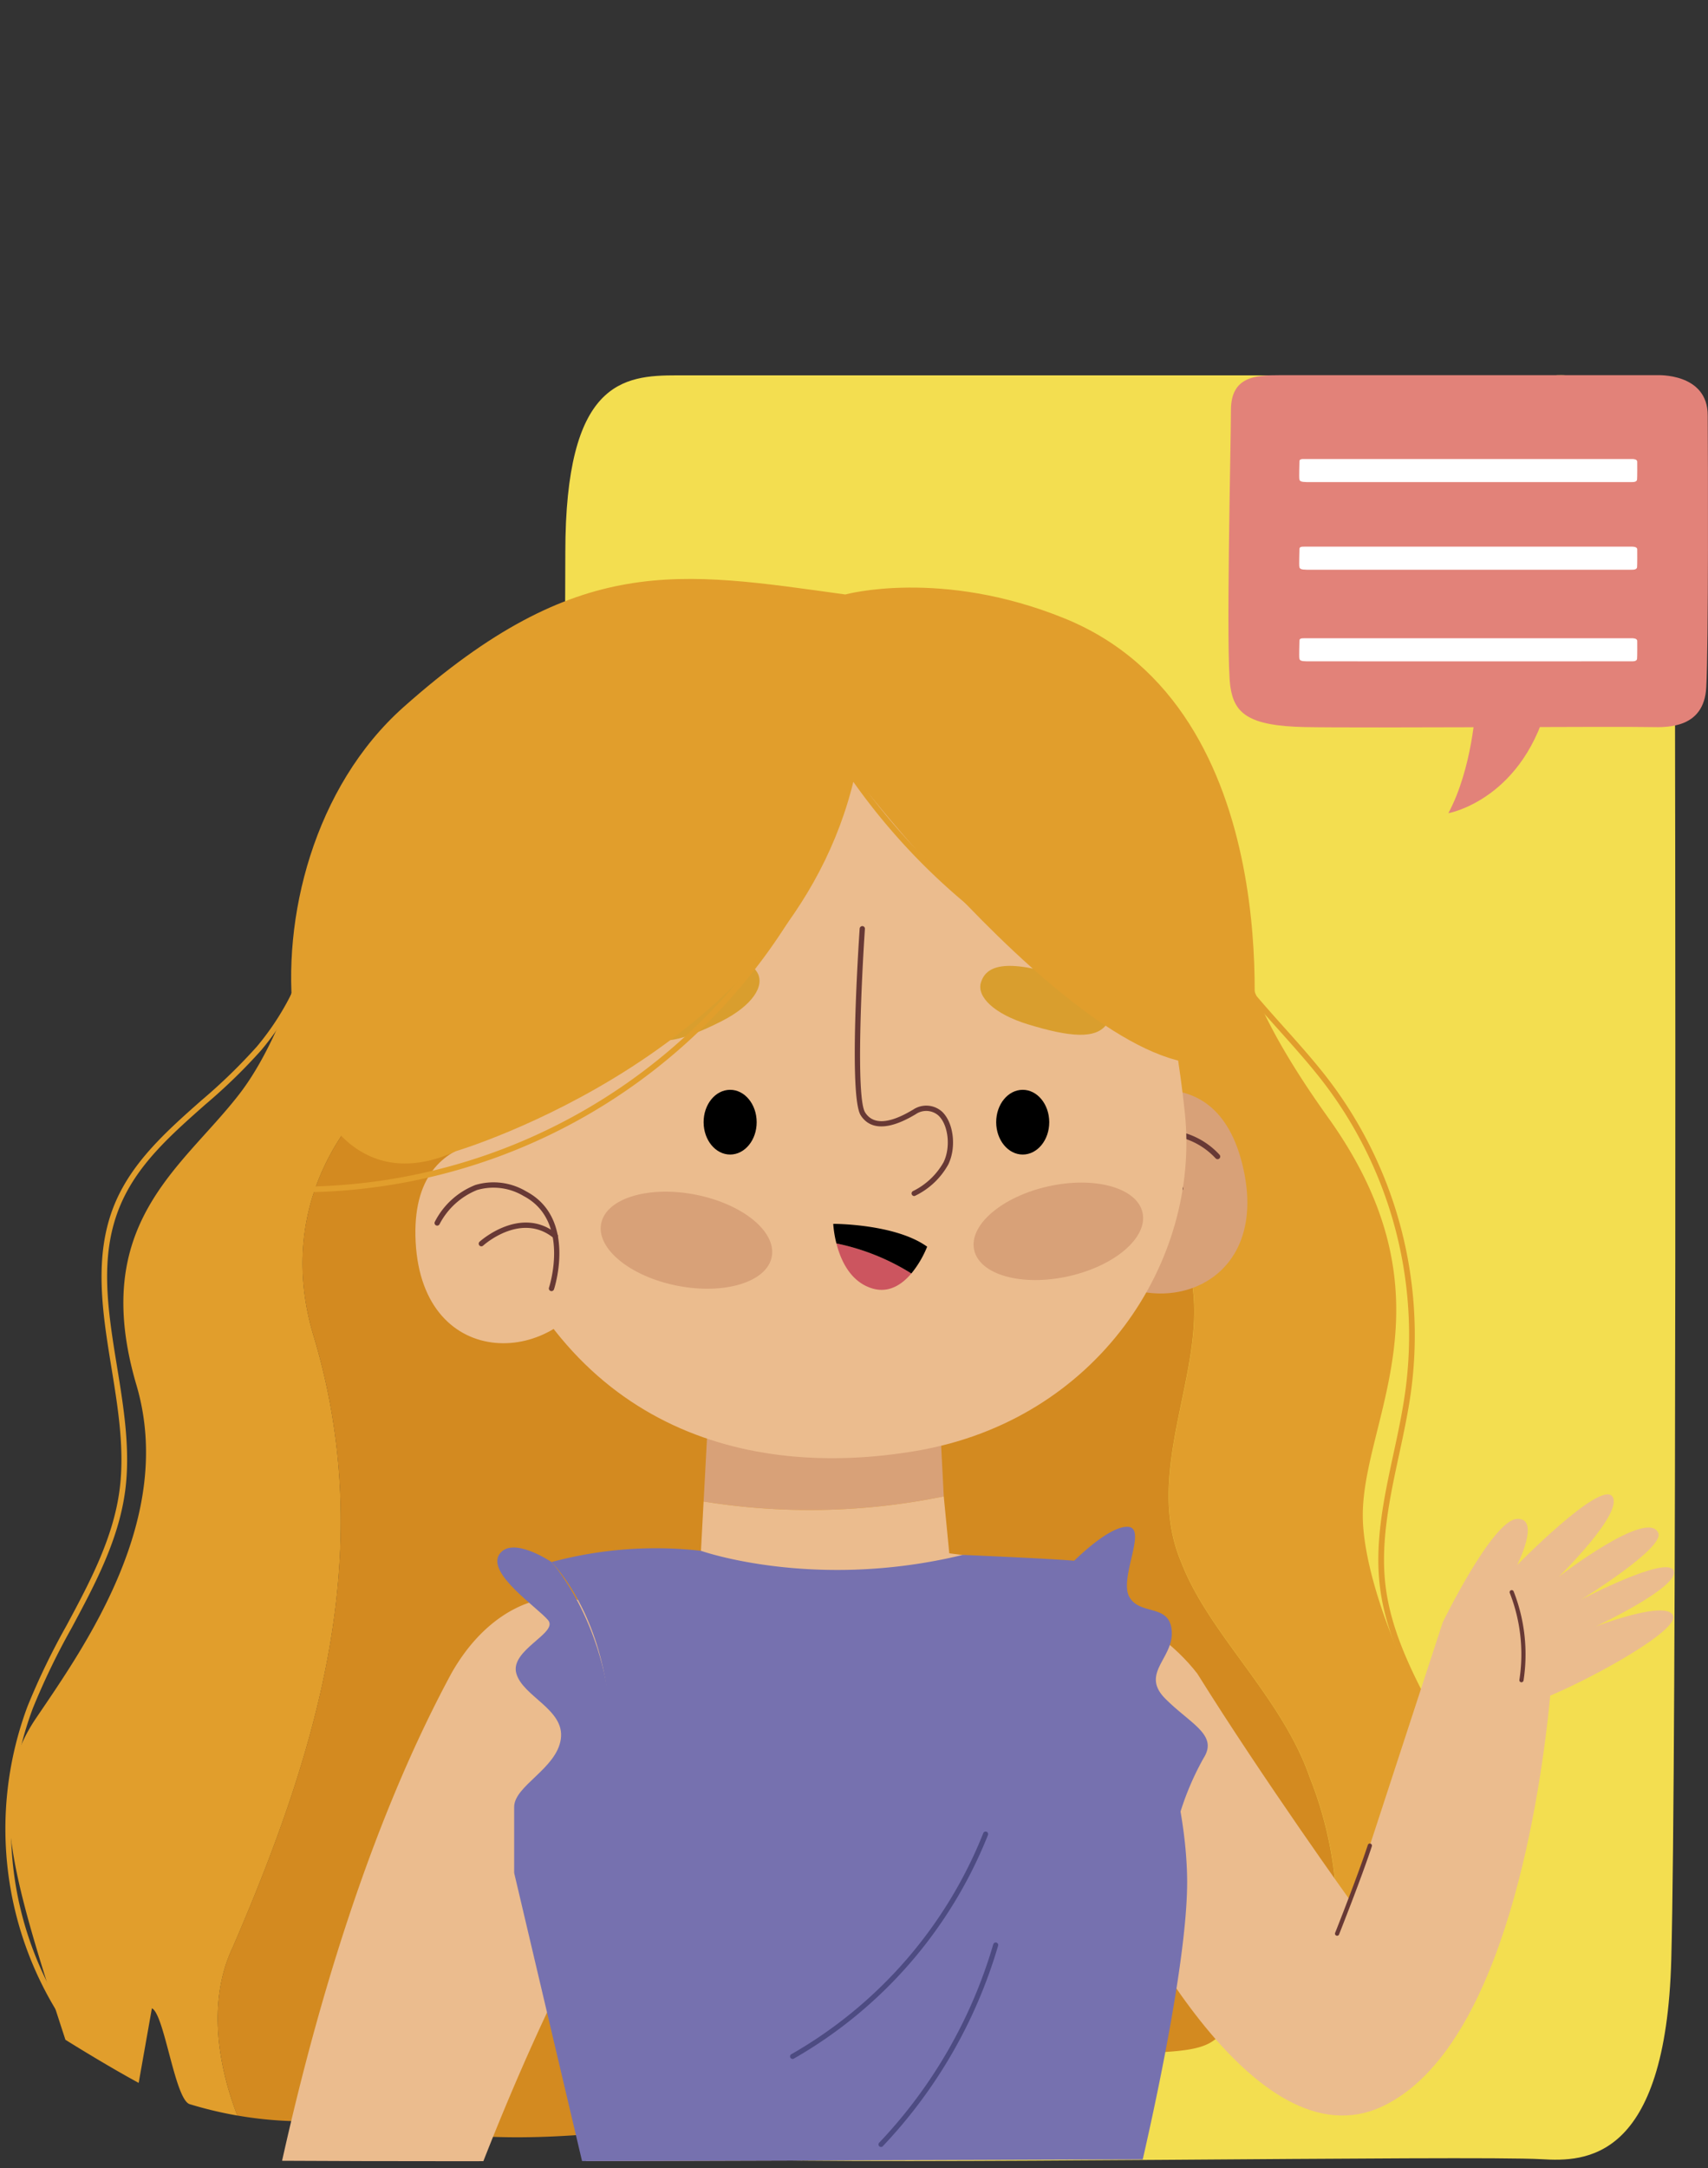 <svg xmlns="http://www.w3.org/2000/svg" xmlns:xlink="http://www.w3.org/1999/xlink" width="190" height="241" viewBox="0 0 190 241">
  <rect x="0" y="0" width="190" height="241" fill="#333333" stroke="none"/>
  <defs>
    <clipPath id="clip-path">
      <rect id="Rectángulo_417884" data-name="Rectángulo 417884" width="190" height="241" fill="#fff" stroke="#707070" stroke-width="1"/>
    </clipPath>
    <clipPath id="clip-path-2">
      <path id="Trazado_1076566" data-name="Trazado 1076566" d="M214.318,246.922c-1.8,0-152-.072-161.008-.072s-18.621.6-18.621,18.621-2.034,130.222-.228,147.212c1.5,14.115,6.835,20.975,29.06,21.576s136.99-.351,148.394.072c7.208.267,20.724.267,21.624-21.024.917-21.679.671-125.239.576-144.76C234.211,245.419,214.318,246.922,214.318,246.922Z" transform="translate(-33.714 -246.85)"/>
    </clipPath>
  </defs>
  <g id="Enmascarar_grupo_1098875" data-name="Enmascarar grupo 1098875" clip-path="url(#clip-path)">
    <g id="Grupo_1208304" data-name="Grupo 1208304" transform="translate(-10.505 41.702)">
      <path id="Trazado_1076513" data-name="Trazado 1076513" d="M144.569,246.852H46.788c-6.011,0-12.423.635-12.423,19.7s-1.357,137.791-.152,155.767c1,14.936,4.56,22.194,19.388,22.829s81.757-.446,89.366,0c4.809.283,13.825.283,14.427-22.246.612-22.939.448-132.518.384-153.174C157.841,245.262,144.569,246.852,144.569,246.852Z" transform="translate(39.027 -246.831)" fill="#f3de50"/>
      <g id="Grupo_1208301" data-name="Grupo 1208301" transform="translate(0 10.925)">
        <g id="Grupo_1208300" data-name="Grupo 1208300" clip-path="url(#clip-path-2)">
          <g id="Grupo_1208295" data-name="Grupo 1208295" transform="translate(11.101 11.727)">
            <g id="Grupo_1208269" data-name="Grupo 1208269" transform="translate(131.238 31.571)">
              <path id="Trazado_1076514" data-name="Trazado 1076514" d="M198.409,414.848l-.305-.554c5.037-2.773,6.781-9.119,6.276-14.177-.568-5.679-3.388-10.884-5.875-15.475-2.683-4.953-5.439-10.044-6.128-15.65-.612-4.967.461-9.95,1.5-14.77.5-2.3,1.007-4.673,1.328-7.014a46.226,46.226,0,0,0-9.225-34.44c-1.479-1.906-3.168-3.791-4.8-5.617-4.951-5.532-10.071-11.252-10.472-18.6l.63-.034c.391,7.124,5.435,12.76,10.313,18.211,1.641,1.833,3.337,3.728,4.829,5.65a46.859,46.859,0,0,1,9.352,34.913c-.325,2.364-.84,4.752-1.337,7.06-1.027,4.768-2.088,9.7-1.489,14.56.674,5.486,3.4,10.525,6.041,15.4,2.531,4.673,5.382,9.937,5.963,15.741C205.533,405.319,203.7,411.934,198.409,414.848Z" transform="translate(-170.705 -288.521)" fill="#e19e2c"/>
            </g>
            <path id="Trazado_1076515" data-name="Trazado 1076515" d="M203.835,385.014c-4.907-8.124-8.36-17.906-8.449-23.778-.165-10.878,10.646-24.224-3.858-44.463-10.462-14.6-9.566-19.883-9.566-19.883L80.025,289.8s-3.2,16.042-9.591,24.333-16.765,14.415-11.467,32.389c4.348,14.748-5.692,28.941-11.159,37-5.386,7.935-3.1,16.318,3.257,35.768,0,0,4.5,2.818,8.148,4.792l1.469-8.29c1.388.6,2.55,10.149,4.209,10.655a43.641,43.641,0,0,0,5.3,1.265c-2.508-6.549-3.093-13.291-.5-18.722,9.589-22.186,16.2-44.328,8.89-68.261-5.235-17.955,8.444-32.188,23.284-35.419,20.778-4.322,37.828,7.442,55.811,15.183,5.984,1.913,13.953,3.8,17.02,9.761,6.121,10.928-4.6,24.114.547,36.059,3.1,7.968,11.143,14.859,14.257,23.828,3.572,8.965,3.817,18.459,1.722,27.806l.315.621a18.787,18.787,0,0,0,16.964-5.426C210.21,411.365,212.436,399.252,203.835,385.014Z" transform="translate(-44.382 -256.9)" fill="#e19e2c"/>
            <path id="Trazado_1076516" data-name="Trazado 1076516" d="M188.616,389.589c-3.113-8.97-11.158-15.861-14.257-23.828-5.143-11.945,5.574-25.131-.547-36.059-3.068-5.965-11.037-7.848-17.02-9.761-17.983-7.742-35.033-19.506-55.811-15.183-14.838,3.23-28.517,17.464-23.284,35.419,7.311,23.934.7,46.075-8.89,68.261-2.588,5.431-2,12.173.5,18.722a43.231,43.231,0,0,0,10.132.557L82,409.736l4.8,17.919s10.3,5.675,46.885-2.459,42.98-2.188,45.8-8.416-4.094-28.828-4.094-28.828L190.338,417.4C192.434,408.048,192.188,398.554,188.616,389.589Z" transform="translate(-43.51 -256.353)" fill="#d38a20"/>
            <path id="Trazado_1076517" data-name="Trazado 1076517" d="M145.869,356.623l-.457-8.8-25.828,1.328-.43,8.039A74.258,74.258,0,0,0,145.869,356.623Z" transform="translate(-41.479 -254.635)" fill="#d8a178"/>
            <path id="Trazado_1076518" data-name="Trazado 1076518" d="M166.035,365.095l-19.052-2.477-.613-6.326a74.234,74.234,0,0,1-26.716.568l-.293,5.479s-8.615,3.626-11.689,4.385c.091,13.987-2.43,52.352-.834,66.446l60.96-.161s1.8-16.649,2.518-22.606C172.615,391.258,166.035,365.095,166.035,365.095Z" transform="translate(-41.981 -254.305)" fill="#ebbc8e"/>
            <path id="Trazado_1076519" data-name="Trazado 1076519" d="M108.374,333.6l-6.048-15.074s-14.776-3.7-14,10.984S104.525,343.343,108.374,333.6Z" transform="translate(-42.684 -255.795)" fill="#ebbc8e"/>
            <path id="Trazado_1076520" data-name="Trazado 1076520" d="M159.4,330.9l1.821-16.14s13.259-7.5,16.419,6.865S165.7,339.266,159.4,330.9Z" transform="translate(-39.909 -256.003)" fill="#d8a178"/>
            <g id="Grupo_1208270" data-name="Grupo 1208270" transform="translate(122.266 61.266)">
              <path id="Trazado_1076521" data-name="Trazado 1076521" d="M164.383,330.739a.293.293,0,0,0,.2-.454c-.044-.065-4.307-6.511.009-10.563A6.519,6.519,0,0,1,169.4,317.7a8.134,8.134,0,0,1,5.039,2.546.295.295,0,0,0,.443-.389,8.574,8.574,0,0,0-5.448-2.746,7.084,7.084,0,0,0-5.245,2.184c-4.683,4.4-.141,11.253-.1,11.321A.294.294,0,0,0,164.383,330.739Z" transform="translate(-162.07 -317.101)" fill="#683935"/>
            </g>
            <g id="Grupo_1208271" data-name="Grupo 1208271" transform="translate(122.282 66.576)">
              <path id="Trazado_1076522" data-name="Trazado 1076522" d="M170.583,323.664a.294.294,0,0,0,.086-.553c-.054-.028-5.52-2.768-8.529,1.457a.294.294,0,1,0,.479.342c2.715-3.812,7.73-1.3,7.78-1.274A.294.294,0,0,0,170.583,323.664Z" transform="translate(-162.085 -322.211)" fill="#683935"/>
            </g>
            <path id="Trazado_1076523" data-name="Trazado 1076523" d="M164.5,282.1s7.053,13.948,9.25,35.154c1.714,16.546-9.818,34.109-29.882,37.514-18.859,3.2-39.376-2.4-48.054-28.417s-2.492-48.092,21.06-56.513S157.858,266.088,164.5,282.1Z" transform="translate(-42.536 -257.841)" fill="#ebbc8e"/>
            <path id="Trazado_1076524" data-name="Trazado 1076524" d="M127.164,330.933c-.544,2.8-5.236,4.24-10.477,3.22s-9.048-4.117-8.5-6.915,5.236-4.24,10.477-3.22S127.71,328.135,127.164,330.933Z" transform="translate(-41.91 -255.578)" fill="#d8a178"/>
            <path id="Trazado_1076525" data-name="Trazado 1076525" d="M166.852,326.055c.613,2.762-3.082,5.932-8.253,7.081s-9.861-.158-10.476-2.92,3.082-5.932,8.253-7.081S166.238,323.294,166.852,326.055Z" transform="translate(-40.351 -255.615)" fill="#d8a178"/>
            <path id="Trazado_1076526" data-name="Trazado 1076526" d="M112.766,307.066s-2.936-2.592,3.244-5.867,8.358-2.565,9.367-.942c.921,1.481-.489,3.71-4,5.479C117.169,307.859,114.361,308.556,112.766,307.066Z" transform="translate(-41.756 -256.546)" fill="#d99e2e"/>
            <path id="Trazado_1076527" data-name="Trazado 1076527" d="M162.845,306s2.2-2.98-4.645-5.2-8.776-1.187-9.344.549c-.518,1.583,1.419,3.53,5.279,4.7C158.767,307.461,161.674,307.7,162.845,306Z" transform="translate(-40.323 -256.52)" fill="#d99e2e"/>
            <path id="Trazado_1076528" data-name="Trazado 1076528" d="M156.38,316.381c.006,1.987-1.309,3.6-2.939,3.608s-2.957-1.6-2.963-3.588,1.309-3.6,2.939-3.608S156.372,314.393,156.38,316.381Z" transform="translate(-40.257 -256.003)"/>
            <path id="Trazado_1076529" data-name="Trazado 1076529" d="M125.056,316.381c.007,1.987-1.309,3.6-2.939,3.608s-2.957-1.6-2.963-3.588,1.309-3.6,2.939-3.608S125.048,314.393,125.056,316.381Z" transform="translate(-41.479 -256.003)"/>
            <g id="Grupo_1208272" data-name="Grupo 1208272" transform="translate(47.744 67.064)">
              <path id="Trazado_1076530" data-name="Trazado 1076530" d="M103.389,334.784a.294.294,0,0,1-.309-.387c.025-.074,2.42-7.422-2.819-10.18a6.521,6.521,0,0,0-5.174-.673,8.127,8.127,0,0,0-4.18,3.795.294.294,0,0,1-.53-.256,8.576,8.576,0,0,1,4.522-4.1,7.086,7.086,0,0,1,5.637.71c5.684,2.993,3.129,10.81,3.1,10.889A.3.3,0,0,1,103.389,334.784Z" transform="translate(-90.348 -322.681)" fill="#683935"/>
            </g>
            <g id="Grupo_1208273" data-name="Grupo 1208273" transform="translate(52.654 71.546)">
              <path id="Trazado_1076531" data-name="Trazado 1076531" d="M95.4,329.636a.292.292,0,0,1-.247-.094.3.3,0,0,1,.018-.417c.045-.042,4.586-4.136,8.609-.865a.294.294,0,0,1-.371.457c-3.63-2.953-7.8.8-7.84.841A.288.288,0,0,1,95.4,329.636Z" transform="translate(-95.073 -326.995)" fill="#683935"/>
            </g>
            <g id="Grupo_1208274" data-name="Grupo 1208274" transform="translate(94.491 38.597)">
              <path id="Trazado_1076532" data-name="Trazado 1076532" d="M141.952,325.286a.292.292,0,0,1-.123-.558,7.893,7.893,0,0,0,3.385-3.2c.807-1.645.547-4.11-.548-5.173a2.06,2.06,0,0,0-2.573-.148c-.032.017-.084.048-.153.087-3.588,2.1-5.212,1.167-5.943.015-1.342-2.115-.243-18.856-.114-20.759a.3.3,0,0,1,.312-.271.291.291,0,0,1,.271.312c-.349,5.115-1.024,18.751.024,20.4.863,1.36,2.6,1.294,5.156-.206.079-.046.138-.081.176-.1a2.629,2.629,0,0,1,3.251.245c1.275,1.24,1.586,3.972.665,5.849a8.347,8.347,0,0,1-3.667,3.469A.274.274,0,0,1,141.952,325.286Z" transform="translate(-135.339 -295.284)" fill="#683935"/>
            </g>
            <g id="Grupo_1208275" data-name="Grupo 1208275" transform="translate(92.095 71.689)">
              <path id="Trazado_1076533" data-name="Trazado 1076533" d="M137.264,334.2c1.908.623,3.4-.4,4.446-1.635a25.247,25.247,0,0,0-8.336-3.34C133.832,331.034,134.876,333.424,137.264,334.2Z" transform="translate(-133.02 -327.05)" fill="#cc555f"/>
              <path id="Trazado_1076534" data-name="Trazado 1076534" d="M133.033,327.132a12.047,12.047,0,0,0,.354,2.178,25.246,25.246,0,0,1,8.336,3.34,11.468,11.468,0,0,0,1.757-2.978C139.919,327.109,133.033,327.132,133.033,327.132Z" transform="translate(-133.033 -327.132)"/>
            </g>
            <path id="Trazado_1076535" data-name="Trazado 1076535" d="M93.343,321.741s37.306-11.042,44.343-41.691c0,0,32.471,42.036,44.222,29.763,0,0,4.243-37.067-20.86-47.281-13.771-5.6-24.408-2.667-24.408-2.667-18.493-2.55-29.731-4.741-49.135,12.511C67.527,290.137,72.951,331.125,93.343,321.741Z" transform="translate(-43.203 -258.136)" fill="#e19e2c"/>
            <g id="Grupo_1208276" data-name="Grupo 1208276" transform="translate(0 30.036)">
              <path id="Trazado_1076536" data-name="Trazado 1076536" d="M51.226,417.94a38.861,38.861,0,0,1-4.358-35.618,78.78,78.78,0,0,1,4.333-8.97c2.554-4.761,5.194-9.685,5.9-15.065.587-4.458-.171-9.116-.906-13.621-.993-6.1-2.02-12.405.358-18.159,1.955-4.729,5.871-8.19,9.658-11.537a61.842,61.842,0,0,0,6.164-5.979,29.781,29.781,0,0,0,6.844-21.883l.628-.063A30.427,30.427,0,0,1,72.857,309.4a62.256,62.256,0,0,1-6.226,6.041c-3.9,3.452-7.592,6.712-9.492,11.306-2.31,5.589-1.343,11.528-.319,17.816.741,4.55,1.507,9.254.908,13.8-.723,5.494-3.391,10.469-5.971,15.281a78.4,78.4,0,0,0-4.3,8.9,38.223,38.223,0,0,0,4.286,35.033Z" transform="translate(-44.398 -287.044)" fill="#e19e2c"/>
            </g>
            <g id="Grupo_1208277" data-name="Grupo 1208277" transform="translate(30.751 12.377)">
              <path id="Trazado_1076537" data-name="Trazado 1076537" d="M75.777,325.856c-.6,0-1.189-.008-1.784-.026l.018-.631a63.742,63.742,0,0,0,65.008-55.151l.627.084a64.374,64.374,0,0,1-63.868,55.723Z" transform="translate(-73.993 -270.048)" fill="#e19e2c"/>
            </g>
            <g id="Grupo_1208278" data-name="Grupo 1208278" transform="translate(85.01 4.024)">
              <path id="Trazado_1076538" data-name="Trazado 1076538" d="M177.26,308.626A70.909,70.909,0,0,1,126.214,262.2l.6-.2a70.266,70.266,0,0,0,50.583,46Z" transform="translate(-126.214 -262.009)" fill="#e19e2c"/>
            </g>
            <g id="Grupo_1208290" data-name="Grupo 1208290" transform="translate(46.811 178.657)">
              <g id="Grupo_1208279" data-name="Grupo 1208279" transform="translate(51.811 43.408)">
                <path id="Trazado_1076539" data-name="Trazado 1076539" d="M156.155,621.5l-16.84-140.211,32.463-9.429s11.051,104.918,4.647,144.939c0,0,31.213,11.678,31.019,17.572s-36.188,1.033-36.188,1.033S149.16,640.653,156.155,621.5Z" transform="translate(-139.315 -471.859)" fill="#ebbc8e"/>
              </g>
              <g id="Grupo_1208280" data-name="Grupo 1208280" transform="translate(0.546 42.325)">
                <path id="Trazado_1076540" data-name="Trazado 1076540" d="M94.266,625.124s-3.581-69.37-4.29-148.852c-.106-11.843,43.612-.716,43.612-.716S120.939,580.4,114.535,620.422c0,0,30.183,11.411,29.991,17.305s-35.158,1.3-35.158,1.3S87.27,644.279,94.266,625.124Z" transform="translate(-89.976 -470.816)" fill="#ebbc8e"/>
              </g>
              <g id="Grupo_1208289" data-name="Grupo 1208289">
                <path id="Trazado_1076541" data-name="Trazado 1076541" d="M169.131,430.289s12.621,45.64,11.037,70.362c-.613,9.556.557,112.01.557,112.01s-8.308,2.4-26.389-.862L139.277,484.687h0L117.934,615.053s-17.843,3.01-25.167-2.044c0,0-4.93-69.047-2.77-135.149.7-21.3,11.9-40.725,18.175-47.732Z" transform="translate(-89.45 -430.08)" fill="#42354c"/>
                <g id="Grupo_1208281" data-name="Grupo 1208281" transform="translate(29.421 52.362)">
                  <path id="Trazado_1076542" data-name="Trazado 1076542" d="M118.083,485.547a.317.317,0,0,1-.006-.635c14.789-.309,35.856-4.39,36.067-4.43a.317.317,0,1,1,.121.623c-.212.042-21.332,4.132-36.175,4.442Z" transform="translate(-117.766 -480.477)" fill="#2f2537"/>
                </g>
                <g id="Grupo_1208282" data-name="Grupo 1208282" transform="translate(3.445)">
                  <path id="Trazado_1076543" data-name="Trazado 1076543" d="M94.168,615.388c-.014,0,.243-3.666.229-3.667-.449-.007-.943,3.654-1.191-19.018-.234-21.355-.364-57.137-.389-106.353-.02-.283-1.786-30.62,17.36-56.142a.321.321,0,0,1,.445-.064.318.318,0,0,1,.063.445c-19,25.329-17.253,55.44-17.233,55.74.044,88.024.416,116.972.733,125.464a.282.282,0,0,1,.213-.073.318.318,0,0,1,.307.327C94.592,615.259,94.48,615.388,94.168,615.388Z" transform="translate(-92.766 -430.082)" fill="#2f2537"/>
                </g>
                <g id="Grupo_1208283" data-name="Grupo 1208283" transform="translate(51.424 54.71)">
                  <path id="Trazado_1076544" data-name="Trazado 1076544" d="M155.007,608.676a.317.317,0,0,1-.317-.307L138.942,483.064a.318.318,0,0,1,.307-.328.314.314,0,0,1,.328.307l15.749,125.306a.316.316,0,0,1-.307.327Z" transform="translate(-138.942 -482.736)" fill="#2f2537"/>
                </g>
                <g id="Grupo_1208284" data-name="Grupo 1208284" transform="translate(51.027 1.034)">
                  <path id="Trazado_1076545" data-name="Trazado 1076545" d="M138.877,474.442h-.01a.318.318,0,0,1-.307-.328l1.4-42.73a.3.3,0,0,1,.328-.307.317.317,0,0,1,.307.327l-1.4,42.73A.319.319,0,0,1,138.877,474.442Z" transform="translate(-138.56 -431.077)" fill="#2f2537"/>
                </g>
                <g id="Grupo_1208285" data-name="Grupo 1208285" transform="translate(8.073 0.121)">
                  <path id="Trazado_1076546" data-name="Trazado 1076546" d="M97.537,459.843a.317.317,0,0,1-.155-.594c5.917-3.307,15.56-14.037,16.242-28.747a.334.334,0,0,1,.331-.3.318.318,0,0,1,.3.331c-.694,14.968-10.53,25.9-16.566,29.273A.311.311,0,0,1,97.537,459.843Z" transform="translate(-97.219 -430.198)" fill="#2f2537"/>
                </g>
                <g id="Grupo_1208286" data-name="Grupo 1208286" transform="translate(74.441 0.763)">
                  <path id="Trazado_1076547" data-name="Trazado 1076547" d="M173.1,457.047a.239.239,0,0,1-.054-.005c-1.9-.326-4.1-2.147-6.185-5.126-3.542-5.061-6.767-13.742-5.477-20.841a.323.323,0,0,1,.369-.257.318.318,0,0,1,.256.369c-1.257,6.92,1.9,15.407,5.373,20.365,1.958,2.8,3.1,4.731,4.807,5.024.174.03,1.255.032,1.225.206A.319.319,0,0,1,173.1,457.047Z" transform="translate(-161.095 -430.815)" fill="#2f2537"/>
                </g>
                <g id="Grupo_1208287" data-name="Grupo 1208287" transform="translate(45.998 0.83)">
                  <path id="Trazado_1076548" data-name="Trazado 1076548" d="M139.223,469.643h-.01c-.177-.006-4.345-.238-5.094-8.671-.726-8.171-.238-29.568-.233-29.783a.317.317,0,0,1,.317-.31h.007a.317.317,0,0,1,.31.325c-.005.214-.494,21.576.231,29.711.7,7.825,4.447,8.09,4.484,8.092a.318.318,0,0,1,.3.329A.314.314,0,0,1,139.223,469.643Z" transform="translate(-133.72 -430.88)" fill="#2f2537"/>
                </g>
                <g id="Grupo_1208288" data-name="Grupo 1208288" transform="translate(14.958 4.18)">
                  <path id="Trazado_1076549" data-name="Trazado 1076549" d="M138.071,436.825a274.9,274.9,0,0,1-33.946-2.089.318.318,0,0,1-.275-.354.325.325,0,0,1,.354-.276c36.489,4.569,64.638.219,64.92.174a.318.318,0,1,1,.1.628A223.23,223.23,0,0,1,138.071,436.825Z" transform="translate(-103.847 -434.105)" fill="#2f2537"/>
                </g>
                <path id="Trazado_1076550" data-name="Trazado 1076550" d="M135.23,433.2a1.98,1.98,0,1,0,2.044-1.914A1.981,1.981,0,0,0,135.23,433.2Z" transform="translate(-87.663 -430.035)" fill="#2f2537"/>
              </g>
            </g>
            <path id="Trazado_1076551" data-name="Trazado 1076551" d="M150.081,364.651c8.986,1.632,17.812,4.934,22.787,11.351C180.275,387.866,190,401.4,190,401.4l10.167-31.1s5.509-11.315,8.239-11.495.039,5.131.039,5.131,9.239-9.432,10.583-7.635-5.938,8.919-5.938,8.919,9.99-7.7,11.072-4.811c.57,1.725-8.582,7.356-8.582,7.356s9.565-5,10.28-3.207-8.67,6.2-8.67,6.2,8.006-3.058,8.614-1.163c.515,1.6-8.331,6.579-13.677,8.853-.978,10.238-4.914,39.061-18.581,45.617-14.472,6.941-28.956-22.2-32.557-30.088" transform="translate(-40.272 -254.314)" fill="#ebbc8e"/>
            <g id="Grupo_1208291" data-name="Grupo 1208291" transform="translate(147.908 140.573)">
              <path id="Trazado_1076552" data-name="Trazado 1076552" d="M186.984,403.682a.238.238,0,0,1-.087-.018.234.234,0,0,1-.131-.306c.025-.061,2.506-6.31,3.637-9.768a.235.235,0,1,1,.447.146c-1.135,3.471-3.622,9.734-3.647,9.8A.234.234,0,0,1,186.984,403.682Z" transform="translate(-186.748 -393.429)" fill="#683935"/>
            </g>
            <path id="Trazado_1076553" data-name="Trazado 1076553" d="M158.144,364.024s4.248-4.483,6.607-4.483-.943,5.664.236,7.788,4.483.708,4.719,3.776-3.54,4.719-.708,7.552,5.9,4.012,4.248,6.607a31.119,31.119,0,0,0-2.831,6.843Z" transform="translate(-39.957 -254.178)" fill="#7671af"/>
            <path id="Trazado_1076554" data-name="Trazado 1076554" d="M112.886,371.546l8.287,13.079s-12.28,12.312-26.695,51.165C89.05,450.424,83.19,471.473,83.19,471.473s5.512,10.1,3.828,12.674-4.634-3.433-4.634-3.433,2.224,14.674-.3,14.665-3.994-11.364-3.994-11.364.155,14.175-3.166,13.2c-1.935-.654-.8-12.681-.8-12.681s-1.98,11.97-4.072,11.4.3-11.976.3-11.976-2.668,9.257-4.781,8.522.381-16.367,2.139-21.126c0,0,4.748-57.446,25.547-95.881,4.184-7.319,10.342-9.276,14.329-8.009h0A9.762,9.762,0,0,1,112.886,371.546Z" transform="translate(-43.603 -253.883)" fill="#ebbc8e"/>
            <path id="Trazado_1076555" data-name="Trazado 1076555" d="M119.651,362.123s12.608,4.466,29.126.455c0,0,9.793.414,12.388.649s12.33,19.823,12.566,35.278c.161,10.512-5.644,34.287-5.644,34.287s-42.317,4.759-60.96.161l-8.259-35.038s10.147-.826,10.619-14.276-6.46-20.264-6.46-20.264A44.547,44.547,0,0,1,119.651,362.123Z" transform="translate(-42.271 -254.088)" fill="#7671af"/>
            <g id="Grupo_1208292" data-name="Grupo 1208292" transform="translate(87.29 139.234)">
              <path id="Trazado_1076556" data-name="Trazado 1076556" d="M128.689,417.427a.281.281,0,0,1-.139-.525,49.314,49.314,0,0,0,21.356-24.586.281.281,0,0,1,.522.207,49.882,49.882,0,0,1-21.6,24.866A.283.283,0,0,1,128.689,417.427Z" transform="translate(-128.408 -392.14)" fill="#4d4b82"/>
            </g>
            <g id="Grupo_1208293" data-name="Grupo 1208293" transform="translate(97.125 151.573)">
              <path id="Trazado_1076557" data-name="Trazado 1076557" d="M138.154,426.746a.28.28,0,0,1-.2-.473,54.08,54.08,0,0,0,12.691-22.057.28.28,0,1,1,.538.157,54.645,54.645,0,0,1-12.825,22.286A.277.277,0,0,1,138.154,426.746Z" transform="translate(-137.873 -404.015)" fill="#4d4b82"/>
            </g>
            <path id="Trazado_1076558" data-name="Trazado 1076558" d="M103.1,363.378s-4.4-2.979-5.811-.855,4.248,5.9,5.428,7.315-4.248,3.3-3.54,5.9,5.428,4.012,4.955,7.315-5.191,5.191-5.191,7.552v7.315s10.383.236,10.855-13.214S103.1,363.378,103.1,363.378Z" transform="translate(-42.342 -254.092)" fill="#7671af"/>
            <g id="Grupo_1208294" data-name="Grupo 1208294" transform="translate(167.339 112.392)">
              <path id="Trazado_1076559" data-name="Trazado 1076559" d="M206.77,376.563a.211.211,0,0,1-.036,0,.235.235,0,0,1-.2-.268,18.674,18.674,0,0,0-1.072-9.665.236.236,0,0,1,.133-.3.233.233,0,0,1,.3.132,19.148,19.148,0,0,1,1.1,9.908A.237.237,0,0,1,206.77,376.563Z" transform="translate(-205.45 -366.306)" fill="#683935"/>
            </g>
          </g>
          <g id="Grupo_1208297" data-name="Grupo 1208297" transform="translate(120.631 288.069)">
            <g id="Grupo_1208296" data-name="Grupo 1208296" transform="translate(0 9.395)">
              <path id="Trazado_1076560" data-name="Trazado 1076560" d="M149.813,533.139a28.64,28.64,0,0,0,.387,3.034s5.621,1.923,20.921,1.923c17.1,0,19.288-2.178,19.288-2.178a5.373,5.373,0,0,0-.246-2.038A94.673,94.673,0,0,1,149.813,533.139Z" transform="translate(-149.813 -533.139)" fill="#3b3843"/>
            </g>
            <path id="Trazado_1076561" data-name="Trazado 1076561" d="M163.092,536.777s2.72-9.218,6.509-12.68l3.956,1.542s-4.448,6.181-4.842,11.32Z" transform="translate(-149.295 -524.097)" fill="#3b3843"/>
            <path id="Trazado_1076562" data-name="Trazado 1076562" d="M172.2,536.665s1.186-6.227,4.973-9.689l3.638,1.516a16.253,16.253,0,0,0-2.988,8.355Z" transform="translate(-148.939 -523.985)" fill="#3b3843"/>
          </g>
          <g id="Grupo_1208299" data-name="Grupo 1208299" transform="translate(72.313 290.724)">
            <g id="Grupo_1208298" data-name="Grupo 1208298" transform="translate(0 9.396)">
              <path id="Trazado_1076563" data-name="Trazado 1076563" d="M103.31,535.695a28.631,28.631,0,0,0,.387,3.034s5.621,1.923,20.921,1.923c17.1,0,19.288-2.178,19.288-2.178a5.373,5.373,0,0,0-.246-2.038A94.707,94.707,0,0,1,103.31,535.695Z" transform="translate(-103.31 -535.695)" fill="#3b3843"/>
            </g>
            <path id="Trazado_1076564" data-name="Trazado 1076564" d="M116.589,539.332s2.72-9.218,6.509-12.68l3.956,1.542s-4.448,6.181-4.842,11.32Z" transform="translate(-102.792 -526.652)" fill="#3b3843"/>
            <path id="Trazado_1076565" data-name="Trazado 1076565" d="M125.7,539.22s1.186-6.227,4.974-9.689l3.638,1.516a16.253,16.253,0,0,0-2.988,8.355Z" transform="translate(-102.436 -526.54)" fill="#3b3843"/>
          </g>
        </g>
      </g>
      <g id="Grupo_1208303" data-name="Grupo 1208303" transform="translate(147.156 0)">
        <path id="Trazado_1076567" data-name="Trazado 1076567" d="M237.752,266.263H195.728c-2.584,0-5.339.126-5.339,3.887s-.583,27.183-.065,30.73c.43,2.947,1.959,4.379,8.332,4.5s35.137-.088,38.407,0c2.067.056,5.942.056,6.2-4.389.263-4.526.192-26.143.165-30.218C243.456,265.95,237.752,266.263,237.752,266.263Z" transform="translate(-190.109 -266.259)" fill="#e28279"/>
        <path id="Trazado_1076568" data-name="Trazado 1076568" d="M220.6,307.616s-.335,6.705-3.017,11.734c0,0,8.55-1.509,11.232-12.908Z" transform="translate(-193.115 -270.656)" fill="#e28279"/>
        <g id="Grupo_1208302" data-name="Grupo 1208302" transform="translate(7.874 9.321)">
          <path id="Trazado_1076569" data-name="Trazado 1076569" d="M236,276.726H199.493c-.249,0-.516.008-.516.255s-.056,1.781-.006,2.014c.042.193.19.287.805.295s35.842,0,36.159,0c.2,0,.574,0,.6-.288s.019-1.713.016-1.98C236.551,276.705,236,276.726,236,276.726Z" transform="translate(-198.951 -276.725)" fill="#fff"/>
          <path id="Trazado_1076570" data-name="Trazado 1076570" d="M236,287.666H199.493c-.249,0-.516.008-.516.255s-.056,1.781-.006,2.014c.042.193.19.287.805.295s35.842,0,36.159,0c.2,0,.574,0,.6-.288s.019-1.713.016-1.98C236.551,287.645,236,287.666,236,287.666Z" transform="translate(-198.951 -277.922)" fill="#fff"/>
          <path id="Trazado_1076571" data-name="Trazado 1076571" d="M236,299.1H199.493c-.249,0-.516.008-.516.255s-.056,1.781-.006,2.014c.042.193.19.287.805.295s35.842,0,36.159,0c.2,0,.574,0,.6-.288s.019-1.713.016-1.98C236.551,299.079,236,299.1,236,299.1Z" transform="translate(-198.951 -279.173)" fill="#fff"/>
        </g>
      </g>
    </g>
  </g>
</svg>
